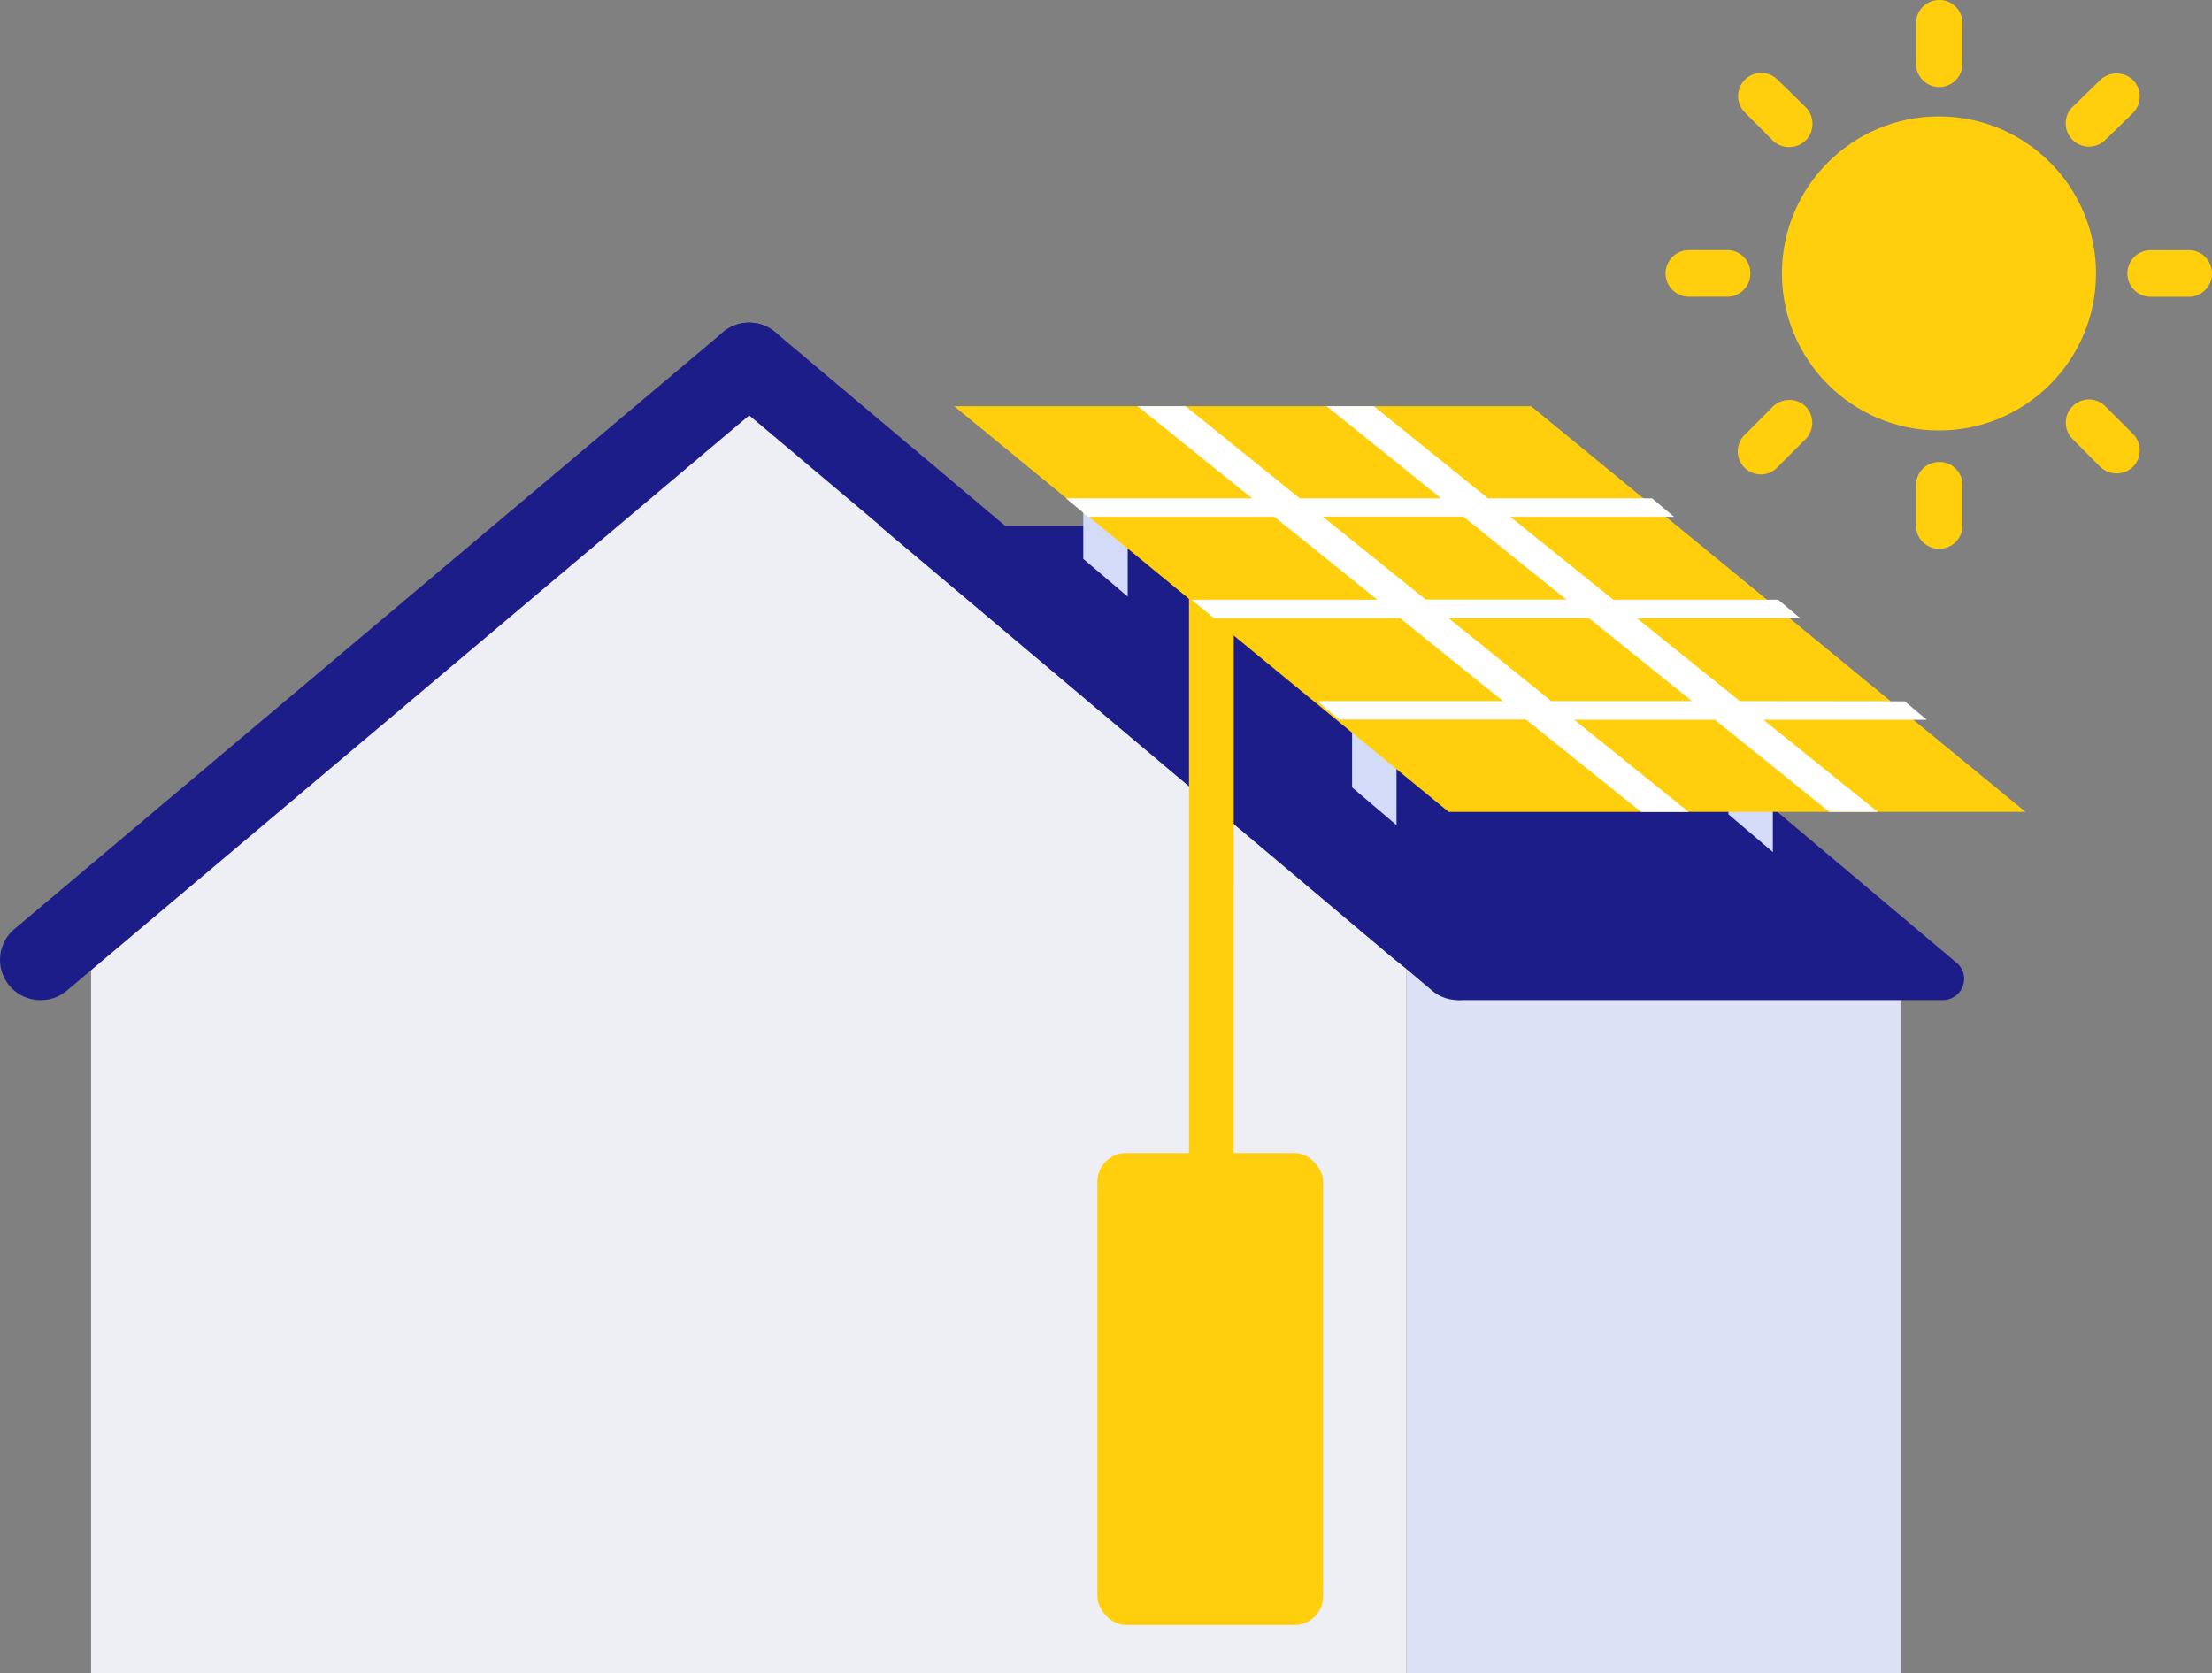 <svg xmlns="http://www.w3.org/2000/svg" xmlns:xlink="http://www.w3.org/1999/xlink" id="solar-water-heater" viewBox="0 0 153.472 116.089"><rect x="0" y="0" width="153.472" height="116.089" fill="#808080" stroke="none"/><g transform="translate(-2919 -3141)"><g transform="translate(2919 3141)"><g><g transform="translate(0 22.383)"><g><rect width="34.354" height="49.554" transform="translate(97.568 44.152)" fill="#dce1f5"></rect><path d="M93.988,101.491H2.74V48.58L47.865,10.57,93.988,48.58Z" transform="translate(3.579 -7.785)" fill="#edeff4"></path><path d="M101.588,45.882,68.435,17.964a10.158,10.158,0,0,0-6.553-2.4H26.87L62.109,45.247a25.308,25.308,0,0,0,4.853,3.22h33.674a1.474,1.474,0,0,0,1.383-.975,1.452,1.452,0,0,0-.431-1.61Z" transform="translate(34.167 -1.458)" fill="#1d1d89"></path><path d="M2.735,56.351A2.79,2.79,0,0,1,.944,51.43L50.128,10a2.812,2.812,0,0,1,3.946.34,2.767,2.767,0,0,1-.34,3.923L4.595,55.694a2.766,2.766,0,0,1-1.859.658Z" transform="translate(0.047 -9.342)" fill="#1d1d89"></path><path d="M73.638,56.351a2.766,2.766,0,0,1-1.814-.658L22.639,14.259a2.767,2.767,0,0,1-.34-3.923A2.812,2.812,0,0,1,26.245,10L75.429,51.43a2.79,2.79,0,0,1-1.791,4.921Z" transform="translate(27.536 -9.342)" fill="#1d1d89"></path></g></g><g transform="translate(115.559)"><ellipse cx="10.895" cy="10.896" rx="10.895" ry="10.896" transform="translate(8.075 8.077)" fill="#ffce0d"></ellipse><path d="M46.59,0A1.6,1.6,0,0,0,45,1.629V4.271a1.615,1.615,0,1,0,3.216,0V1.629A1.588,1.588,0,0,0,46.59,0Z" transform="translate(-27.62 0)" fill="#ffce0d"></path><path d="M46.59,23.42A1.588,1.588,0,0,0,45,25.022v2.656a1.615,1.615,0,1,0,3.216,0V25.022a1.574,1.574,0,0,0-1.629-1.6Z" transform="translate(-27.62 8.639)" fill="#ffce0d"></path><path d="M61.582,14.3a1.6,1.6,0,0,0-1.615-1.615H57.325a1.615,1.615,0,0,0,0,3.231H59.98a1.6,1.6,0,0,0,1.6-1.615Z" transform="translate(-23.669 4.678)" fill="#ffce0d"></path><path d="M38.185,14.3A1.6,1.6,0,0,0,36.57,12.68H33.915a1.615,1.615,0,0,0,0,3.231H36.57A1.6,1.6,0,0,0,38.185,14.3Z" transform="translate(-32.3 4.678)" fill="#ffce0d"></path><path d="M57.264,4.185a1.642,1.642,0,0,0-2.286,0L53.035,6.074A1.612,1.612,0,0,0,55.307,8.36l1.957-1.9a1.629,1.629,0,0,0,0-2.272Z" transform="translate(-24.826 1.373)" fill="#ffce0d"></path><path d="M40.686,20.735a1.642,1.642,0,0,0-2.286,0l-1.889,1.9a1.6,1.6,0,1,0,2.245,2.272l1.9-1.9A1.629,1.629,0,0,0,40.686,20.735Z" transform="translate(-30.955 7.478)" fill="#ffce0d"></path><path d="M57.251,24.912a1.629,1.629,0,0,0,0-2.272l-1.9-1.9a1.607,1.607,0,1,0-2.272,2.272l1.889,1.9A1.642,1.642,0,0,0,57.251,24.912Z" transform="translate(-24.813 7.476)" fill="#ffce0d"></path><path d="M40.669,8.362a1.643,1.643,0,0,0,0-2.286l-1.93-1.889a1.607,1.607,0,1,0-2.272,2.272l1.889,1.9a1.642,1.642,0,0,0,2.313,0Z" transform="translate(-30.937 1.371)" fill="#ffce0d"></path></g><rect width="15.663" height="32.756" rx="2" transform="translate(76.138 80.004)" fill="#ffce0d"></rect><path d="M0-4.506l3.106,2.6L3.1,54.419H0Z" transform="translate(82.494 45.087)" fill="#ffce0d"></path><path d="M.134-6.856,3.217-5.289v5.16L.134-2.749Z" transform="translate(75.025 41.529)" fill="#d4dbf8"></path><path d="M.134-6.856,3.217-5.289v5.16L.134-2.749Z" transform="translate(93.675 57.383)" fill="#d4dbf8"></path><path d="M.134-6.856,3.217-5.289v5.16L.134-2.749Z" transform="translate(119.786 59.249)" fill="#d4dbf8"></path></g><path d="M74.338,46.371H34.307L0,18.22H40.03Z" transform="translate(66.2 9.964)" fill="#ffce0d"></path><path d="M51.927,38.683l-7.144-5.754H56.118l-1.53-1.28H43.146L36,25.895H47.368l-1.53-1.28H34.458L26.534,18.22H23.261L31.2,24.614H21.394L13.471,18.22H10.151l7.939,6.394H5.18l1.53,1.28H19.635l7.144,5.754H13.9l1.53,1.28H28.354L35.5,38.683H22.6l1.53,1.28H37.089l7.985,6.408h3.3l-7.939-6.394H50.2l7.939,6.394H61.5l-7.939-6.394H64.9l-1.53-1.28Zm-28.941-12.8h9.759l7.144,5.754H30.129Zm15.863,12.8L31.72,32.929h9.744l7.144,5.754Z" transform="translate(68.782 9.964)" fill="#fff"></path></g></g></svg>
